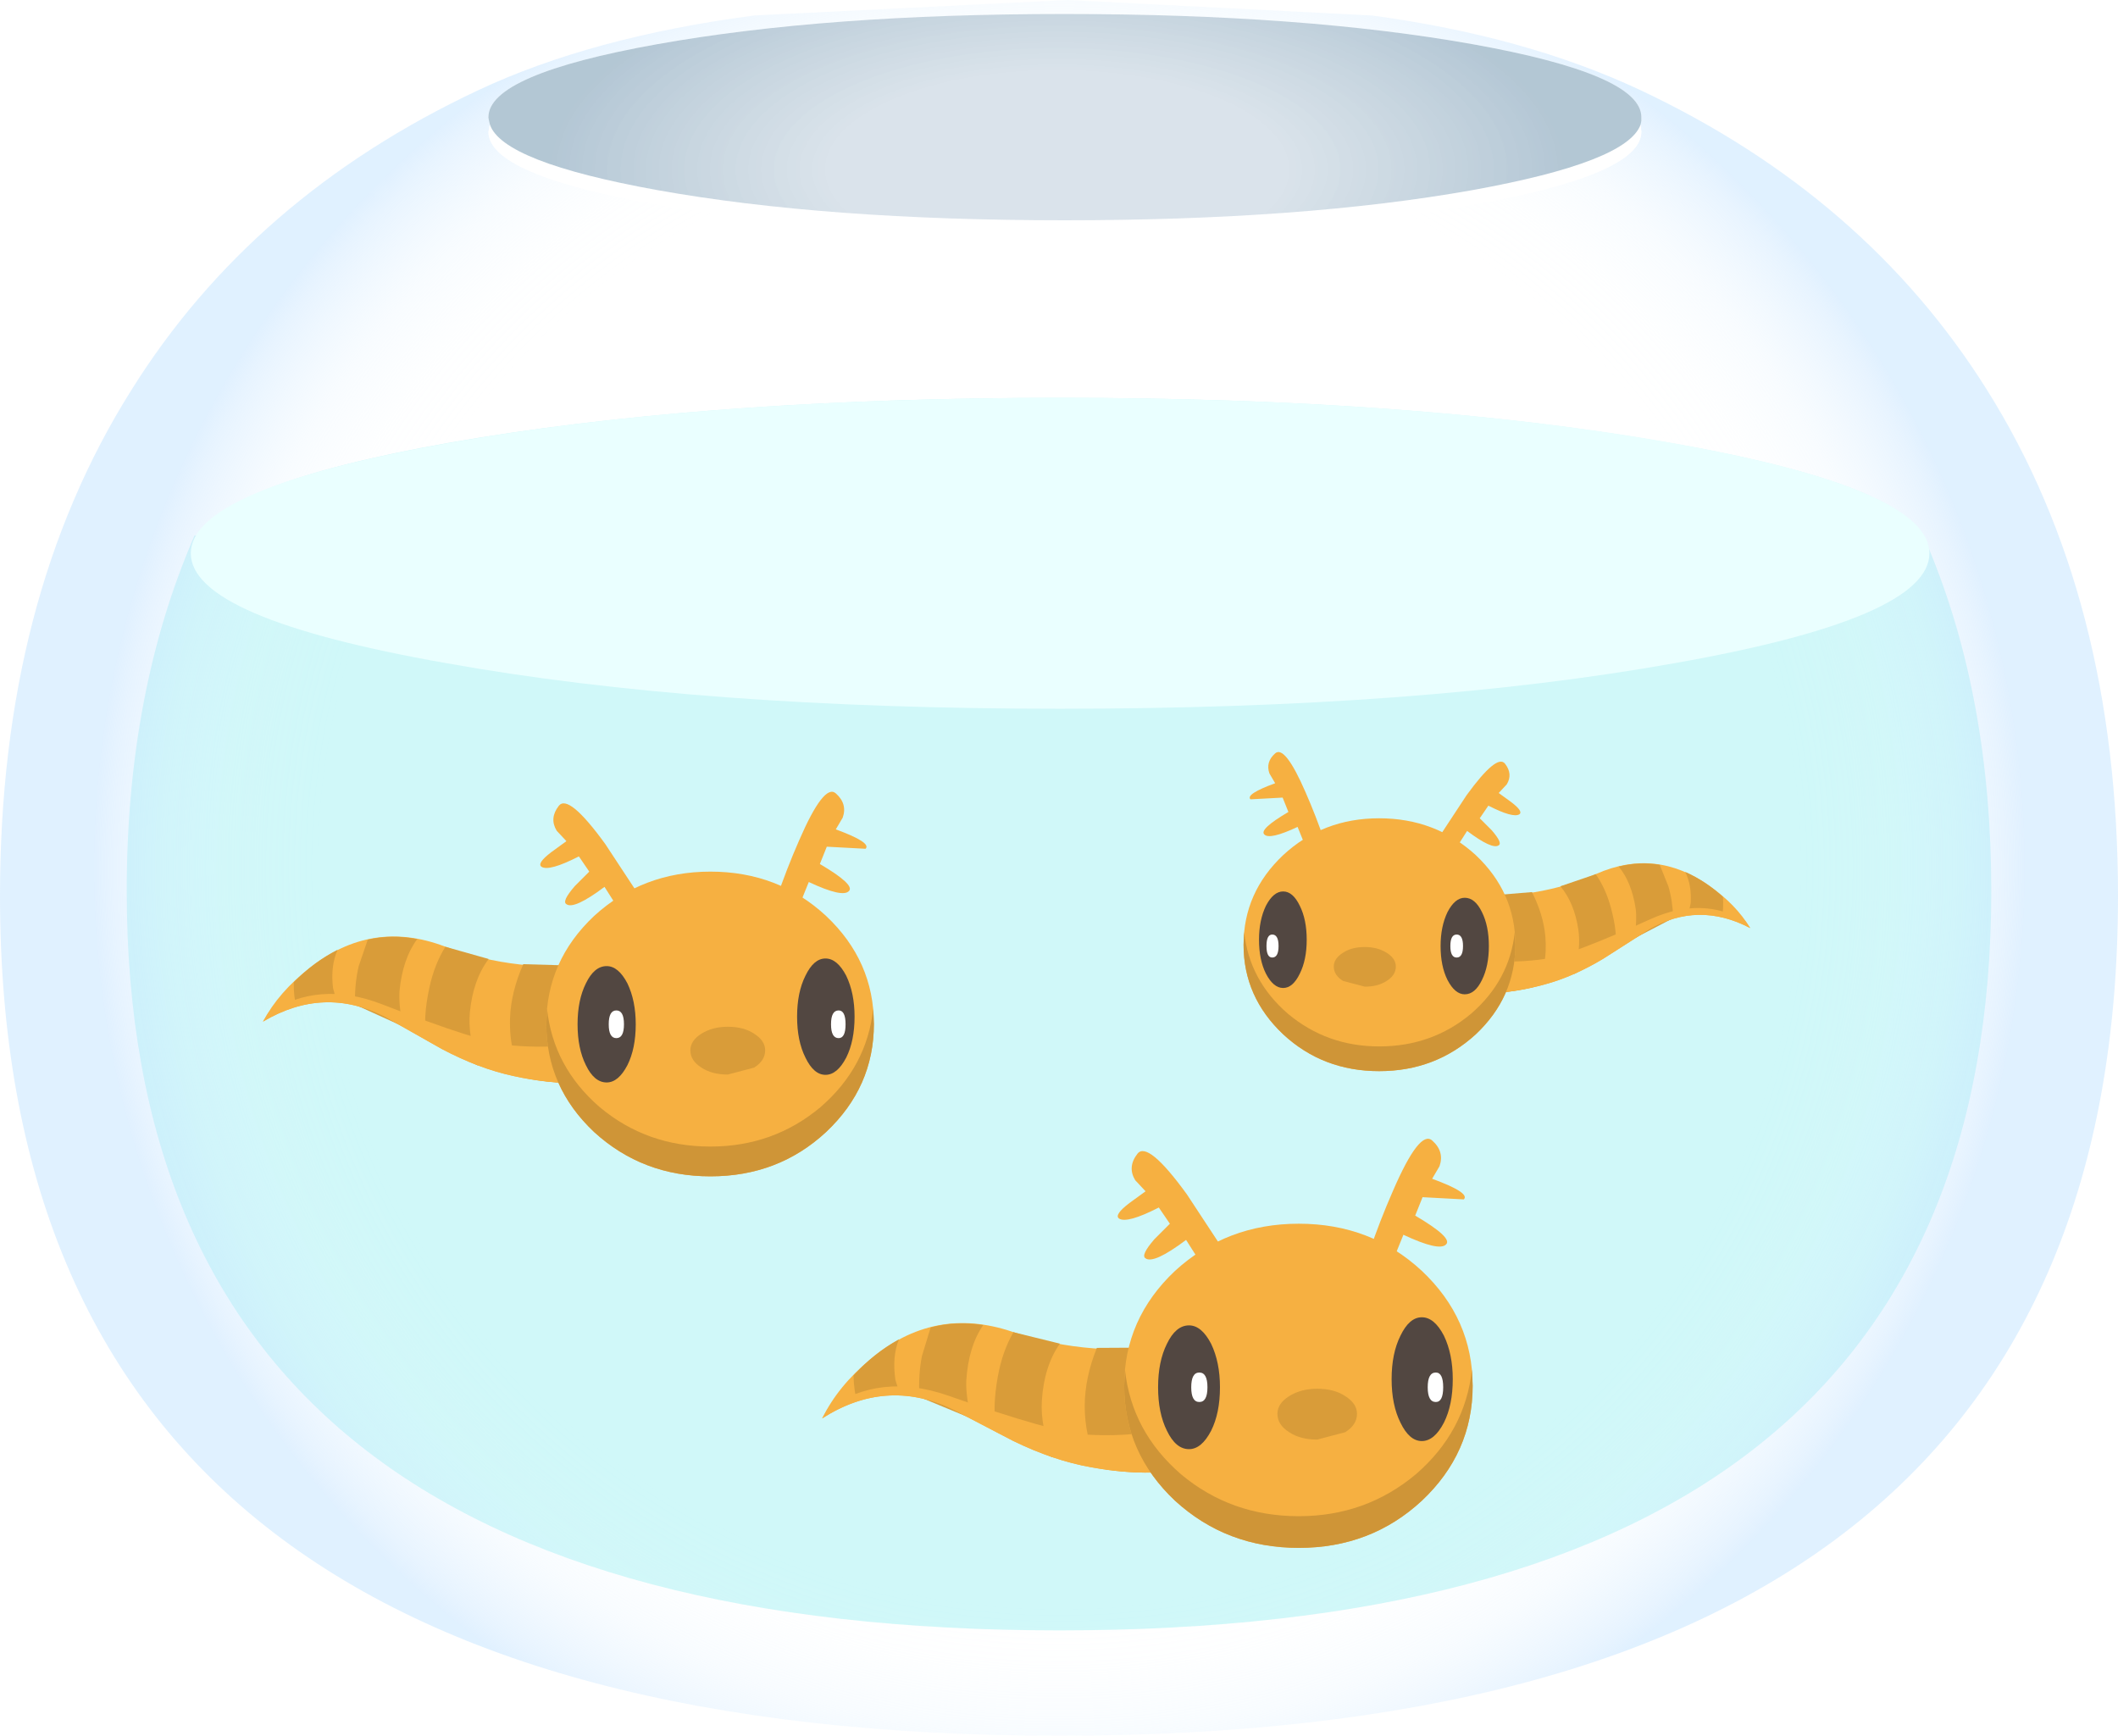 <?xml version="1.0" encoding="UTF-8" standalone="no"?>
<svg xmlns:xlink="http://www.w3.org/1999/xlink" height="117.8px" width="143.75px" xmlns="http://www.w3.org/2000/svg">
  <g transform="matrix(1.0, 0.0, 0.0, 1.0, 0.0, 0.0)">
    <use height="83.65" transform="matrix(1.0, 0.0, 0.0, 1.0, 8.6, 27.0)" width="126.55" xlink:href="#sprite0"/>
    <use height="117.8" transform="matrix(1.0, 0.0, 0.0, 1.0, 0.0, 0.0)" width="143.75" xlink:href="#shape1"/>
    <use height="0.0" transform="matrix(1.0, 0.0, 0.0, 1.0, 32.25, 2.0)" width="0.0" xlink:href="#sprite1"/>
    <use height="0.0" transform="matrix(1.0, 0.0, 0.0, 1.0, 33.15, 3.95)" width="0.0" xlink:href="#sprite2"/>
    <use height="0.0" transform="matrix(1.0, 0.0, 0.0, 1.0, 33.15, 0.95)" width="0.0" xlink:href="#sprite3"/>
    <use height="21.1" transform="matrix(1.0, 0.0, 0.0, 1.0, 12.95, 27.0)" width="118.0" xlink:href="#sprite4"/>
    <use height="16.25" transform="matrix(0.876, -0.338, 0.338, 0.876, 16.85, 66.75)" width="29.3" xlink:href="#sprite5"/>
    <use height="27.75" transform="matrix(0.94, 0.0, 0.0, 0.94, 36.657, 53.75)" width="24.1" xlink:href="#sprite7"/>
    <use height="8.95" transform="matrix(0.94, 0.0, 0.0, 0.94, 39.2, 65.05)" width="20.0" xlink:href="#sprite8"/>
    <use height="16.25" transform="matrix(-0.741, -0.241, -0.241, 0.741, 119.5, 60.8)" width="29.3" xlink:href="#sprite5"/>
    <use height="27.75" transform="matrix(-0.78, 0.0, 0.0, 0.78, 103.2, 51.05)" width="24.1" xlink:href="#sprite7"/>
    <use height="8.95" transform="matrix(-0.78, 0.0, 0.0, 0.78, 101.05, 60.5)" width="20.0" xlink:href="#sprite8"/>
    <use height="16.25" transform="matrix(0.919, -0.391, 0.391, 0.919, 54.65, 93.55)" width="29.3" xlink:href="#sprite5"/>
    <use height="27.75" transform="matrix(1.0, 0.0, 0.0, 1.0, 75.85, 77.3)" width="24.1" xlink:href="#sprite7"/>
    <use height="8.95" transform="matrix(1.0, 0.0, 0.0, 1.0, 78.6, 89.4)" width="20.0" xlink:href="#sprite8"/>
  </g>
  <defs>
    <g id="sprite0" transform="matrix(1.0, 0.0, 0.0, 1.0, 0.0, 0.0)">
      <use height="83.65" transform="matrix(1.0, 0.0, 0.0, 1.0, 0.0, 0.0)" width="126.55" xlink:href="#shape0"/>
    </g>
    <g id="shape0" transform="matrix(1.0, 0.0, 0.0, 1.0, 0.0, 0.0)">
      <path d="M122.3 10.2 Q126.55 20.4 126.55 33.45 126.55 83.65 63.3 83.65 0.0 83.65 0.0 33.45 0.0 19.95 4.6 9.35 L4.75 9.35 Q7.3 5.4 23.95 2.7 40.75 0.0 63.35 0.0 87.2 0.0 104.4 3.0 121.5 5.95 122.3 10.2" fill="#41e2e7" fill-opacity="0.306" fill-rule="evenodd" stroke="none"/>
    </g>
    <g id="shape1" transform="matrix(1.0, 0.0, 0.0, 1.0, 0.0, 0.0)">
      <path d="M111.35 8.45 L111.4 8.2 111.4 7.95 Q111.4 5.05 99.95 3.0 88.45 0.95 72.25 0.95 56.05 0.95 44.6 3.0 33.15 5.05 33.15 7.95 L33.15 8.0 33.2 8.25 33.25 8.45 33.15 8.95 Q33.15 11.85 44.6 13.9 56.05 15.95 72.25 15.95 88.45 15.95 99.95 13.9 111.4 11.85 111.4 8.95 L111.35 8.45 M111.3 6.1 Q126.6 13.3 134.85 26.45 143.75 40.6 143.75 60.8 143.75 117.8 71.9 117.8 0.0 117.8 0.0 60.8 0.0 40.65 8.9 26.5 17.1 13.35 32.4 6.15 40.15 2.5 51.2 1.05 L72.45 0.0 93.1 1.05 Q103.5 2.45 111.3 6.1" fill="url(#gradient0)" fill-rule="evenodd" stroke="none"/>
      <path d="M33.25 8.45 Q34.1 11.0 44.6 12.9 56.05 14.95 72.25 14.95 88.45 14.95 99.95 12.9 110.45 11.0 111.35 8.45 L111.4 8.95 Q111.4 11.85 99.95 13.9 88.45 15.95 72.25 15.95 56.05 15.95 44.6 13.9 33.15 11.85 33.15 8.95 L33.25 8.45" fill="#ffffff" fill-opacity="0.698" fill-rule="evenodd" stroke="none"/>
      <path d="M111.4 8.2 L111.35 8.45 Q110.45 11.0 99.95 12.9 88.45 14.95 72.25 14.95 56.05 14.95 44.6 12.9 34.1 11.0 33.25 8.45 L33.2 8.25 33.15 8.0 33.15 7.95 Q33.15 5.05 44.6 3.0 56.05 0.95 72.25 0.95 88.45 0.95 99.95 3.0 111.4 5.05 111.4 7.95 L111.4 8.2" fill="url(#gradient1)" fill-rule="evenodd" stroke="none"/>
    </g>
    <radialGradient cx="0" cy="0" gradientTransform="matrix(0.08, 0.0, 0.0, -0.08, 71.9, 58.9)" gradientUnits="userSpaceOnUse" id="gradient0" r="819.2" spreadMethod="pad">
      <stop offset="0.765" stop-color="#ffffff" stop-opacity="0.2"/>
      <stop offset="0.824" stop-color="#fafdff" stop-opacity="0.239"/>
      <stop offset="0.898" stop-color="#ebf6ff" stop-opacity="0.349"/>
      <stop offset="0.98" stop-color="#d3eaff" stop-opacity="0.537"/>
      <stop offset="1.0" stop-color="#cce7ff" stop-opacity="0.6"/>
    </radialGradient>
    <radialGradient cx="0" cy="0" gradientTransform="matrix(0.042, 0.0, 0.0, 0.018, 71.75, 11.5)" gradientUnits="userSpaceOnUse" id="gradient1" r="819.2" spreadMethod="pad">
      <stop offset="0.447" stop-color="#b7c9d7" stop-opacity="0.514"/>
      <stop offset="1.0" stop-color="#81a1b8" stop-opacity="0.6"/>
    </radialGradient>
    <g id="sprite4" transform="matrix(1.0, 0.0, 0.0, 1.0, 0.0, 0.0)">
      <use height="21.1" transform="matrix(1.0, 0.0, 0.0, 1.0, 0.0, 0.0)" width="118.0" xlink:href="#shape2"/>
    </g>
    <g id="shape2" transform="matrix(1.0, 0.0, 0.0, 1.0, 0.0, 0.0)">
      <path d="M118.0 10.55 Q118.0 14.95 100.75 18.0 83.45 21.1 59.0 21.1 34.55 21.1 17.3 18.0 0.0 14.95 0.0 10.55 0.0 6.2 17.3 3.1 34.6 0.0 59.0 0.0 83.4 0.0 100.75 3.1 118.0 6.2 118.0 10.55" fill="#eaffff" fill-rule="evenodd" stroke="none"/>
    </g>
    <g id="sprite5" transform="matrix(1.0, 0.0, 0.0, 1.0, 0.0, 0.0)">
      <use height="16.25" transform="matrix(1.0, 0.0, 0.0, 1.0, 0.0, 0.0)" width="29.3" xlink:href="#shape3"/>
      <use height="13.95" transform="matrix(1.0, 0.0, 0.0, 1.0, 0.0, 2.3)" width="29.3" xlink:href="#sprite6"/>
    </g>
    <g id="shape3" transform="matrix(1.0, 0.0, 0.0, 1.0, 0.0, 0.0)">
      <path d="M0.0 2.95 Q1.85 1.35 4.55 0.55 10.0 -1.15 14.2 2.6 18.4 6.35 24.3 7.85 L29.3 8.6 27.5 15.9 24.1 16.25 Q19.8 16.0 15.5 13.15 13.35 11.75 11.35 9.45 L8.35 5.8 Q5.05 2.1 0.0 2.95" fill="#f6b041" fill-rule="evenodd" stroke="none"/>
      <path d="M22.75 7.4 Q21.05 8.85 20.6 11.15 20.2 12.85 21.2 15.75 18.85 15.2 16.25 13.6 15.7 11.65 16.75 9.15 17.5 7.4 19.05 5.85 L22.75 7.4" fill="#d99c39" fill-rule="evenodd" stroke="none"/>
      <path d="M16.85 4.6 Q15.25 5.6 14.2 7.7 13.45 9.2 13.35 11.5 L10.55 8.45 Q10.85 6.9 12.1 5.0 13.05 3.55 14.25 2.65 L16.85 4.6" fill="#d99c39" fill-rule="evenodd" stroke="none"/>
      <path d="M12.55 1.4 Q11.05 2.35 10.0 4.45 9.6 5.3 9.3 6.9 L6.65 4.2 Q7.15 2.8 7.9 1.7 L9.2 0.15 Q10.95 0.4 12.55 1.4" fill="#d99c39" fill-rule="evenodd" stroke="none"/>
      <path d="M6.9 0.05 Q6.0 0.95 5.6 2.5 L5.5 3.5 Q4.25 2.85 2.65 2.8 2.7 2.1 3.1 1.1 4.95 0.25 6.9 0.05" fill="#d99c39" fill-rule="evenodd" stroke="none"/>
    </g>
    <g id="sprite6" transform="matrix(1.0, 0.0, 0.0, 1.0, 0.0, -0.05)">
      <use height="13.95" transform="matrix(1.0, 0.0, 0.0, 1.0, 0.0, 0.05)" width="29.3" xlink:href="#shape4"/>
    </g>
    <g id="shape4" transform="matrix(1.0, 0.0, 0.0, 1.0, 0.0, -0.05)">
      <path d="M28.8 6.3 L29.3 6.35 27.5 13.65 24.1 14.0 Q19.8 13.75 15.5 10.9 13.35 9.5 11.35 7.2 L8.35 3.55 Q5.05 -0.15 0.0 0.7 L0.6 0.25 Q4.85 -0.65 8.45 2.6 14.15 7.8 16.1 8.75 20.75 11.05 25.0 10.75 27.15 10.6 28.35 10.0 L28.8 6.3" fill="#f6b041" fill-rule="evenodd" stroke="none"/>
    </g>
    <g id="sprite7" transform="matrix(1.0, 0.0, 0.0, 1.0, -22.5, 0.0)">
      <use height="27.75" transform="matrix(1.0, 0.0, 0.0, 1.0, 22.5, 0.0)" width="24.1" xlink:href="#shape5"/>
    </g>
    <g id="shape5" transform="matrix(1.0, 0.0, 0.0, 1.0, -22.5, 0.0)">
      <path d="M26.4 8.95 Q29.9 5.75 34.8 5.75 39.7 5.75 43.15 8.95 46.6 12.2 46.6 16.75 46.6 21.3 43.15 24.55 39.7 27.75 34.8 27.75 29.9 27.75 26.4 24.55 22.95 21.3 22.95 16.75 22.95 12.2 26.4 8.95" fill="#f6b041" fill-rule="evenodd" stroke="none"/>
      <path d="M26.4 24.55 Q22.95 21.3 22.95 16.75 L23.0 15.65 Q23.45 19.85 26.8 22.75 30.2 25.6 34.8 25.6 39.35 25.6 42.75 22.75 46.1 19.85 46.55 15.65 L46.6 16.75 Q46.6 21.3 43.15 24.55 39.7 27.75 34.8 27.75 29.9 27.75 26.4 24.55" fill="#cf9537" fill-rule="evenodd" stroke="none"/>
      <path d="M23.7 2.8 Q23.15 1.9 23.85 1.0 24.55 0.1 27.2 3.75 L29.7 7.55 Q29.3 8.65 28.2 8.5 L27.15 6.85 Q24.95 8.5 24.4 8.1 24.05 7.9 25.0 6.8 L26.05 5.75 25.3 4.65 Q23.15 5.75 22.6 5.4 22.25 5.15 23.3 4.35 L24.4 3.55 23.7 2.8" fill="#f6b041" fill-rule="evenodd" stroke="none"/>
      <path d="M43.85 2.7 Q46.45 3.65 46.0 4.1 L43.2 3.95 42.7 5.2 Q45.25 6.7 44.8 7.15 44.35 7.65 41.9 6.5 L41.15 8.35 Q40.15 8.75 39.55 7.75 40.3 5.55 41.2 3.5 43.0 -0.65 43.85 0.1 44.7 0.85 44.35 1.85 L43.85 2.7" fill="#f6b041" fill-rule="evenodd" stroke="none"/>
      <path d="M38.75 18.65 Q38.75 19.4 37.95 19.9 L36.05 20.4 Q34.9 20.4 34.15 19.9 33.35 19.4 33.35 18.65 33.35 17.95 34.15 17.45 34.95 16.95 36.05 16.95 37.2 16.95 37.95 17.45 38.75 17.95 38.75 18.65" fill="#d99c39" fill-rule="evenodd" stroke="none"/>
    </g>
    <g id="sprite8" transform="matrix(1.0, 0.0, 0.0, 1.0, 0.0, 0.0)">
      <use height="8.95" transform="matrix(1.0, 0.0, 0.0, 1.0, 0.0, 0.0)" width="20.0" xlink:href="#shape6"/>
    </g>
    <g id="shape6" transform="matrix(1.0, 0.0, 0.0, 1.0, 0.0, 0.0)">
      <path d="M2.1 0.55 Q2.95 0.55 3.6 1.8 4.2 3.05 4.2 4.75 4.2 6.5 3.6 7.7 2.95 8.95 2.1 8.95 1.2 8.95 0.6 7.7 0.0 6.5 0.0 4.75 0.0 3.0 0.6 1.8 1.2 0.55 2.1 0.55" fill="#524741" fill-rule="evenodd" stroke="none"/>
      <path d="M20.0 4.2 Q20.0 5.95 19.4 7.15 18.75 8.4 17.9 8.4 17.05 8.4 16.45 7.15 15.85 5.95 15.85 4.2 15.85 2.45 16.45 1.25 17.05 0.0 17.9 0.0 18.75 0.0 19.4 1.25 20.0 2.5 20.0 4.2" fill="#524741" fill-rule="evenodd" stroke="none"/>
      <path d="M3.35 4.75 Q3.35 5.75 2.8 5.75 2.25 5.75 2.25 4.75 2.25 3.75 2.8 3.75 3.35 3.75 3.35 4.75" fill="#ffffff" fill-rule="evenodd" stroke="none"/>
      <path d="M19.35 4.75 Q19.35 5.75 18.85 5.75 18.3 5.75 18.3 4.75 18.3 3.75 18.85 3.75 19.35 3.75 19.35 4.75" fill="#ffffff" fill-rule="evenodd" stroke="none"/>
    </g>
  </defs>
</svg>
